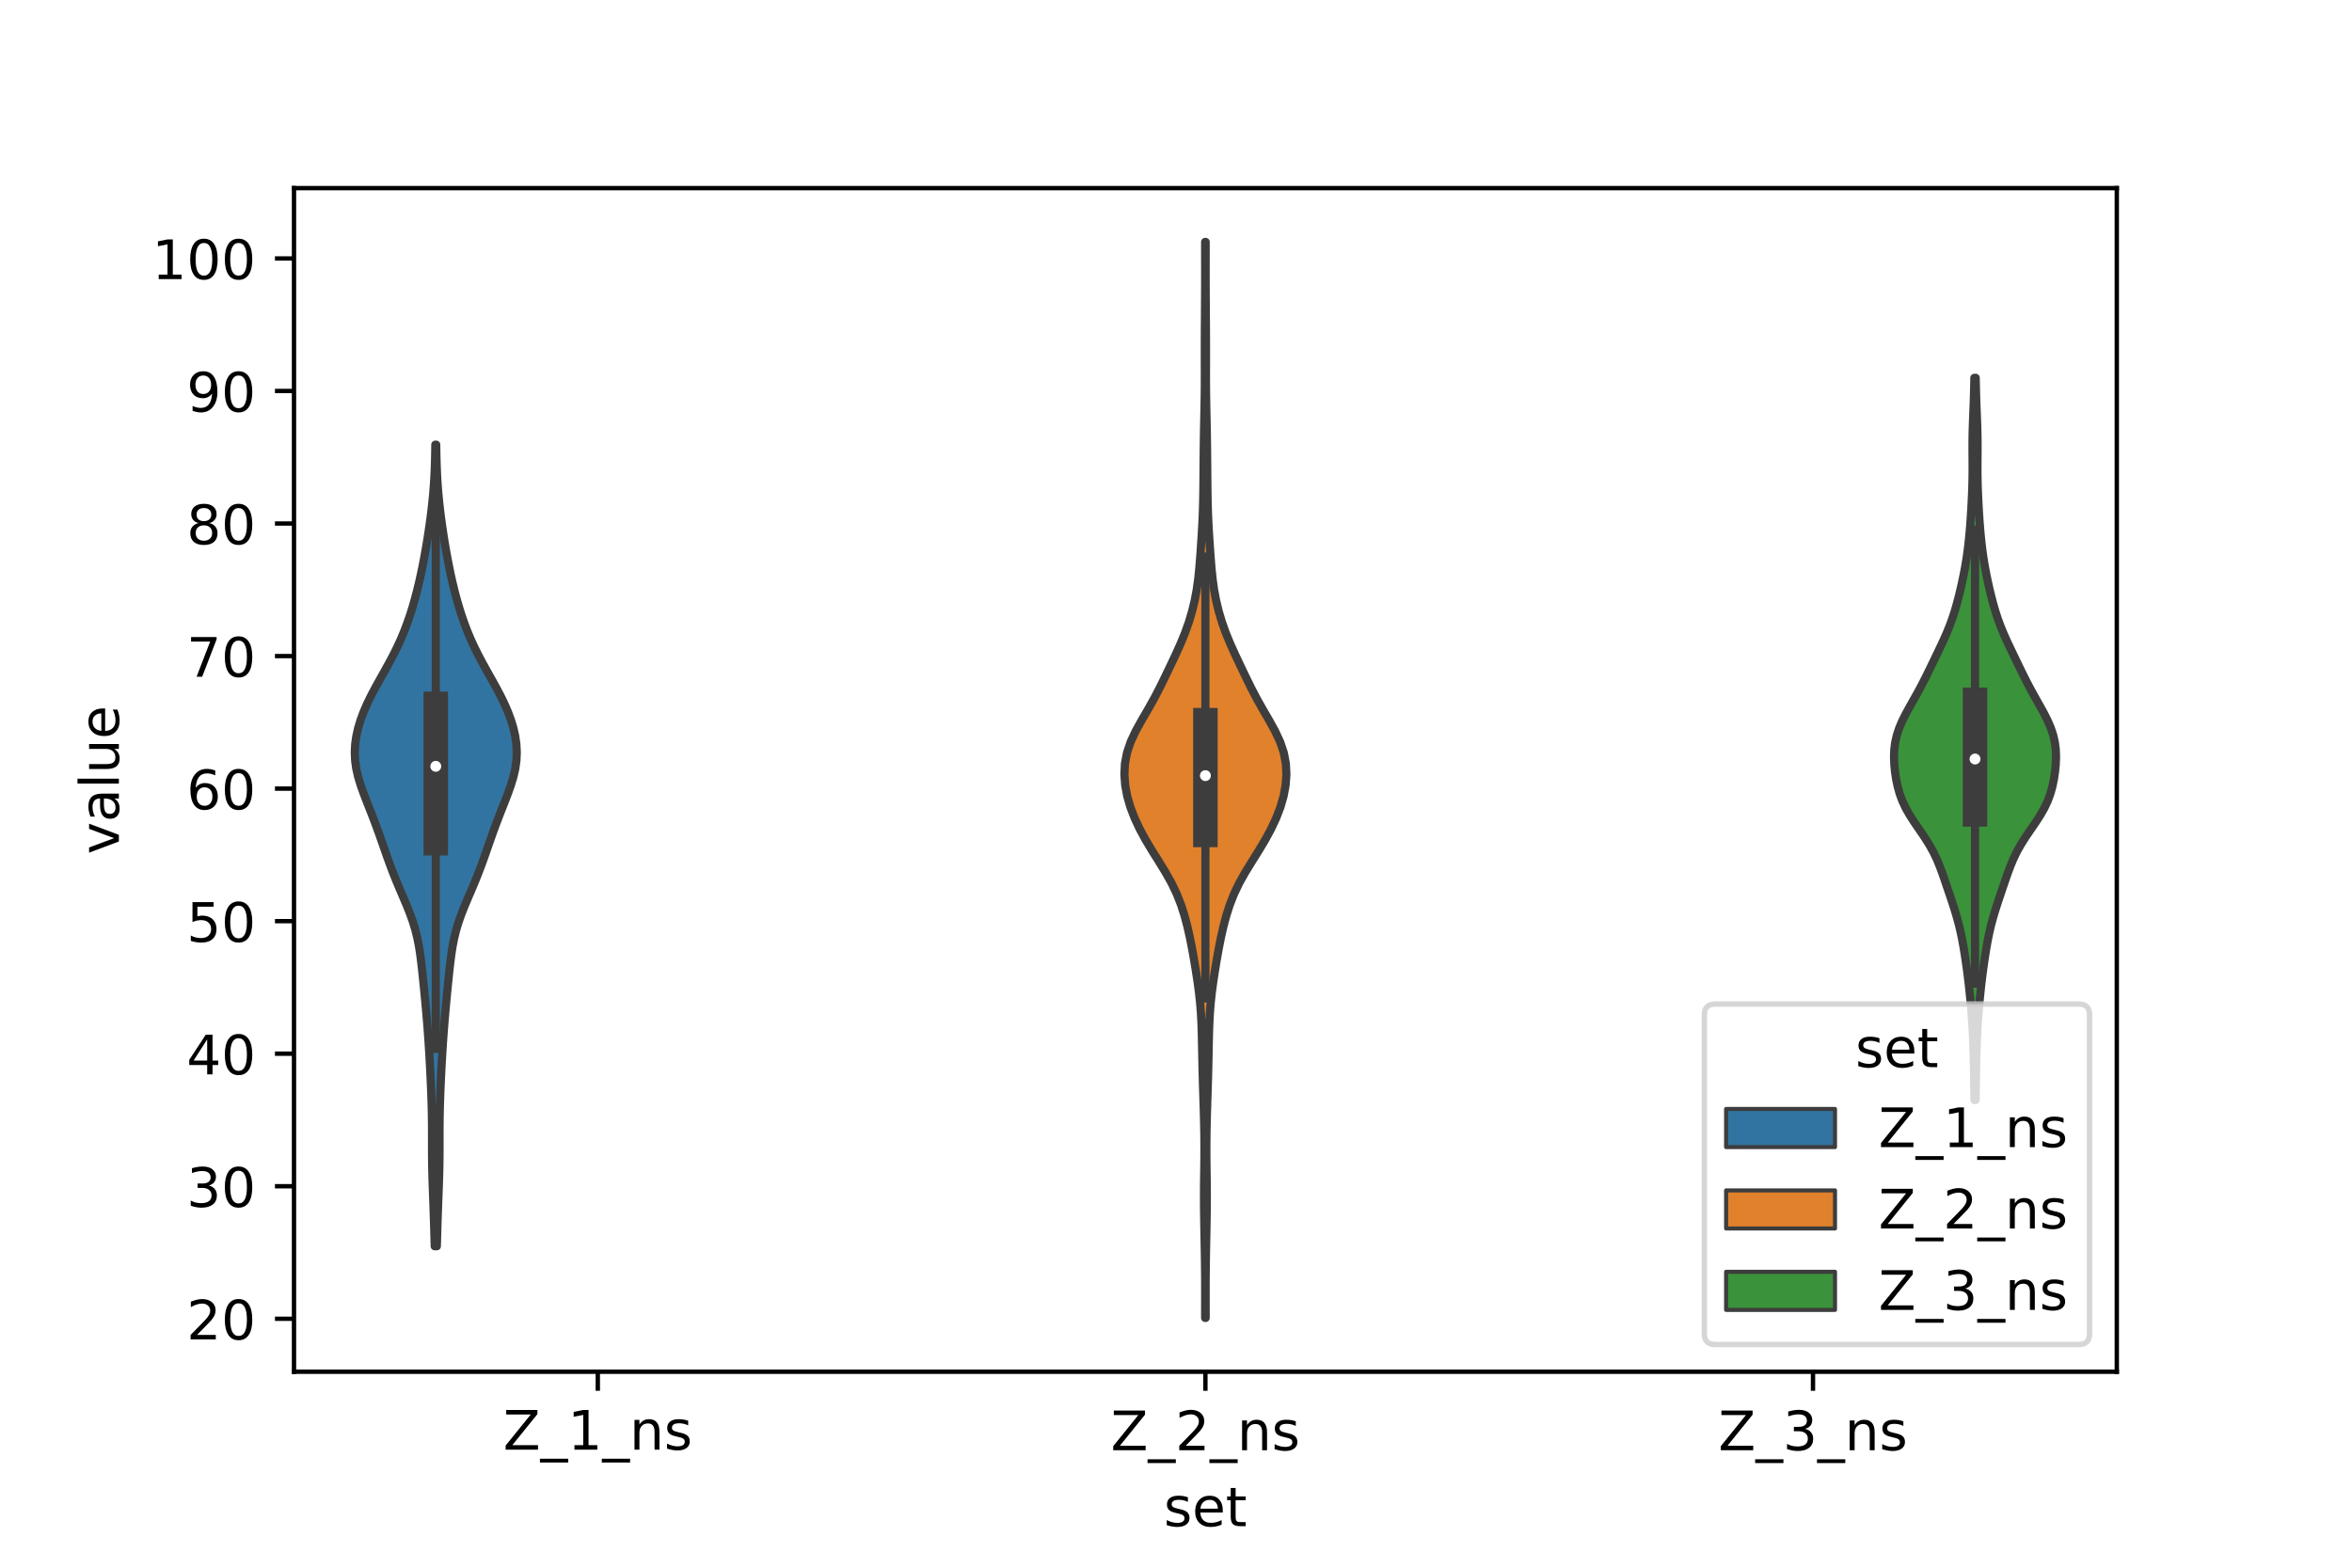 <?xml version="1.0" encoding="utf-8" standalone="no"?>
<!DOCTYPE svg PUBLIC "-//W3C//DTD SVG 1.1//EN"
  "http://www.w3.org/Graphics/SVG/1.1/DTD/svg11.dtd">
<!-- Created with matplotlib (https://matplotlib.org/) -->
<svg height="288pt" version="1.1" viewBox="0 0 432 288" width="432pt" xmlns="http://www.w3.org/2000/svg" xmlns:xlink="http://www.w3.org/1999/xlink">
 <defs>
  <style type="text/css">*{stroke-linecap:butt;stroke-linejoin:round;}</style>
 </defs>
 <g id="figure_1">
  <g id="patch_1">
   <path d="M 0 288 
L 432 288 
L 432 0 
L 0 0 
z
" style="fill:#ffffff;"/>
  </g>
  <g id="axes_1">
   <g id="patch_2">
    <path d="M 54 252 
L 388.8 252 
L 388.8 34.56 
L 54 34.56 
z
" style="fill:#ffffff;"/>
   </g>
   <g id="PolyCollection_1">
    <defs>
     <path d="M 80.237 -59.052 
L 79.843 -59.052 
L 79.801 -60.539 
L 79.758 -62.027 
L 79.713 -63.514 
L 79.665 -65.002 
L 79.614 -66.489 
L 79.559 -67.977 
L 79.503 -69.464 
L 79.451 -70.952 
L 79.407 -72.439 
L 79.375 -73.927 
L 79.357 -75.414 
L 79.35 -76.902 
L 79.35 -78.389 
L 79.35 -79.877 
L 79.344 -81.364 
L 79.327 -82.852 
L 79.297 -84.339 
L 79.254 -85.827 
L 79.201 -87.314 
L 79.139 -88.802 
L 79.071 -90.289 
L 78.997 -91.777 
L 78.916 -93.264 
L 78.829 -94.752 
L 78.735 -96.239 
L 78.633 -97.727 
L 78.522 -99.214 
L 78.403 -100.702 
L 78.275 -102.189 
L 78.14 -103.677 
L 77.999 -105.164 
L 77.854 -106.652 
L 77.704 -108.139 
L 77.548 -109.627 
L 77.382 -111.114 
L 77.192 -112.602 
L 76.963 -114.089 
L 76.675 -115.577 
L 76.313 -117.064 
L 75.869 -118.552 
L 75.344 -120.039 
L 74.756 -121.527 
L 74.129 -123.014 
L 73.49 -124.502 
L 72.863 -125.989 
L 72.263 -127.477 
L 71.695 -128.964 
L 71.155 -130.452 
L 70.632 -131.939 
L 70.113 -133.427 
L 69.588 -134.914 
L 69.045 -136.402 
L 68.481 -137.889 
L 67.899 -139.377 
L 67.311 -140.864 
L 66.74 -142.352 
L 66.214 -143.839 
L 65.767 -145.327 
L 65.43 -146.814 
L 65.225 -148.302 
L 65.16 -149.789 
L 65.237 -151.277 
L 65.447 -152.764 
L 65.783 -154.252 
L 66.232 -155.739 
L 66.786 -157.227 
L 67.433 -158.714 
L 68.159 -160.202 
L 68.944 -161.689 
L 69.768 -163.177 
L 70.604 -164.664 
L 71.428 -166.151 
L 72.219 -167.639 
L 72.959 -169.126 
L 73.641 -170.614 
L 74.262 -172.101 
L 74.825 -173.589 
L 75.336 -175.076 
L 75.801 -176.564 
L 76.226 -178.051 
L 76.616 -179.539 
L 76.976 -181.026 
L 77.308 -182.514 
L 77.616 -184.001 
L 77.903 -185.489 
L 78.172 -186.976 
L 78.423 -188.464 
L 78.658 -189.951 
L 78.878 -191.439 
L 79.082 -192.926 
L 79.267 -194.414 
L 79.432 -195.901 
L 79.573 -197.389 
L 79.69 -198.876 
L 79.782 -200.364 
L 79.851 -201.851 
L 79.9 -203.339 
L 79.934 -204.826 
L 79.958 -206.314 
L 80.122 -206.314 
L 80.122 -206.314 
L 80.146 -204.826 
L 80.18 -203.339 
L 80.229 -201.851 
L 80.298 -200.364 
L 80.39 -198.876 
L 80.507 -197.389 
L 80.648 -195.901 
L 80.813 -194.414 
L 80.998 -192.926 
L 81.202 -191.439 
L 81.422 -189.951 
L 81.657 -188.464 
L 81.908 -186.976 
L 82.177 -185.489 
L 82.464 -184.001 
L 82.772 -182.514 
L 83.104 -181.026 
L 83.464 -179.539 
L 83.854 -178.051 
L 84.279 -176.564 
L 84.744 -175.076 
L 85.255 -173.589 
L 85.818 -172.101 
L 86.439 -170.614 
L 87.121 -169.126 
L 87.861 -167.639 
L 88.652 -166.151 
L 89.476 -164.664 
L 90.312 -163.177 
L 91.136 -161.689 
L 91.921 -160.202 
L 92.647 -158.714 
L 93.294 -157.227 
L 93.848 -155.739 
L 94.297 -154.252 
L 94.633 -152.764 
L 94.843 -151.277 
L 94.92 -149.789 
L 94.855 -148.302 
L 94.65 -146.814 
L 94.313 -145.327 
L 93.866 -143.839 
L 93.34 -142.352 
L 92.769 -140.864 
L 92.181 -139.377 
L 91.599 -137.889 
L 91.035 -136.402 
L 90.492 -134.914 
L 89.967 -133.427 
L 89.448 -131.939 
L 88.925 -130.452 
L 88.385 -128.964 
L 87.817 -127.477 
L 87.217 -125.989 
L 86.59 -124.502 
L 85.951 -123.014 
L 85.324 -121.527 
L 84.736 -120.039 
L 84.211 -118.552 
L 83.767 -117.064 
L 83.405 -115.577 
L 83.117 -114.089 
L 82.888 -112.602 
L 82.698 -111.114 
L 82.532 -109.627 
L 82.376 -108.139 
L 82.226 -106.652 
L 82.081 -105.164 
L 81.94 -103.677 
L 81.805 -102.189 
L 81.677 -100.702 
L 81.558 -99.214 
L 81.447 -97.727 
L 81.345 -96.239 
L 81.251 -94.752 
L 81.164 -93.264 
L 81.083 -91.777 
L 81.009 -90.289 
L 80.941 -88.802 
L 80.879 -87.314 
L 80.826 -85.827 
L 80.783 -84.339 
L 80.753 -82.852 
L 80.736 -81.364 
L 80.73 -79.877 
L 80.73 -78.389 
L 80.73 -76.902 
L 80.723 -75.414 
L 80.705 -73.927 
L 80.673 -72.439 
L 80.629 -70.952 
L 80.577 -69.464 
L 80.521 -67.977 
L 80.466 -66.489 
L 80.415 -65.002 
L 80.367 -63.514 
L 80.322 -62.027 
L 80.279 -60.539 
L 80.237 -59.052 
z
" id="mf55bf728b2" style="stroke:#3d3d3d;stroke-width:1.5;"/>
    </defs>
    <g clip-path="url(#p3c6e1f7d4c)">
     <use style="fill:#3274a1;stroke:#3d3d3d;stroke-width:1.5;" x="0" xlink:href="#mf55bf728b2" y="288"/>
    </g>
   </g>
   <g id="PolyCollection_2">
    <defs>
     <path d="M 221.449 -45.884 
L 221.351 -45.884 
L 221.352 -47.88 
L 221.356 -49.877 
L 221.355 -51.874 
L 221.345 -53.87 
L 221.324 -55.867 
L 221.292 -57.864 
L 221.255 -59.86 
L 221.216 -61.857 
L 221.18 -63.854 
L 221.152 -65.851 
L 221.139 -67.847 
L 221.146 -69.844 
L 221.169 -71.841 
L 221.198 -73.837 
L 221.218 -75.834 
L 221.219 -77.831 
L 221.199 -79.827 
L 221.16 -81.824 
L 221.107 -83.821 
L 221.045 -85.818 
L 220.981 -87.814 
L 220.922 -89.811 
L 220.871 -91.808 
L 220.829 -93.804 
L 220.79 -95.801 
L 220.748 -97.798 
L 220.686 -99.794 
L 220.584 -101.791 
L 220.426 -103.788 
L 220.207 -105.784 
L 219.937 -107.781 
L 219.63 -109.778 
L 219.3 -111.775 
L 218.943 -113.771 
L 218.548 -115.768 
L 218.097 -117.765 
L 217.568 -119.761 
L 216.932 -121.758 
L 216.149 -123.755 
L 215.194 -125.751 
L 214.075 -127.748 
L 212.849 -129.745 
L 211.597 -131.741 
L 210.402 -133.738 
L 209.32 -135.735 
L 208.386 -137.732 
L 207.621 -139.728 
L 207.044 -141.725 
L 206.671 -143.722 
L 206.52 -145.718 
L 206.62 -147.715 
L 207 -149.712 
L 207.673 -151.708 
L 208.604 -153.705 
L 209.709 -155.702 
L 210.871 -157.699 
L 211.992 -159.695 
L 213.032 -161.692 
L 214.01 -163.689 
L 214.966 -165.685 
L 215.909 -167.682 
L 216.812 -169.679 
L 217.634 -171.675 
L 218.347 -173.672 
L 218.945 -175.669 
L 219.43 -177.665 
L 219.805 -179.662 
L 220.082 -181.659 
L 220.285 -183.656 
L 220.444 -185.652 
L 220.585 -187.649 
L 220.717 -189.646 
L 220.833 -191.642 
L 220.923 -193.639 
L 220.983 -195.636 
L 221.019 -197.632 
L 221.04 -199.629 
L 221.057 -201.626 
L 221.075 -203.622 
L 221.095 -205.619 
L 221.122 -207.616 
L 221.158 -209.613 
L 221.201 -211.609 
L 221.243 -213.606 
L 221.276 -215.603 
L 221.292 -217.599 
L 221.294 -219.596 
L 221.29 -221.593 
L 221.288 -223.589 
L 221.292 -225.586 
L 221.301 -227.583 
L 221.314 -229.58 
L 221.328 -231.576 
L 221.341 -233.573 
L 221.351 -235.57 
L 221.355 -237.566 
L 221.354 -239.563 
L 221.351 -241.56 
L 221.35 -243.556 
L 221.45 -243.556 
L 221.45 -243.556 
L 221.449 -241.56 
L 221.446 -239.563 
L 221.445 -237.566 
L 221.449 -235.57 
L 221.459 -233.573 
L 221.472 -231.576 
L 221.486 -229.58 
L 221.499 -227.583 
L 221.508 -225.586 
L 221.512 -223.589 
L 221.51 -221.593 
L 221.506 -219.596 
L 221.508 -217.599 
L 221.524 -215.603 
L 221.557 -213.606 
L 221.599 -211.609 
L 221.642 -209.613 
L 221.678 -207.616 
L 221.705 -205.619 
L 221.725 -203.622 
L 221.743 -201.626 
L 221.76 -199.629 
L 221.781 -197.632 
L 221.817 -195.636 
L 221.877 -193.639 
L 221.967 -191.642 
L 222.083 -189.646 
L 222.215 -187.649 
L 222.356 -185.652 
L 222.515 -183.656 
L 222.718 -181.659 
L 222.995 -179.662 
L 223.37 -177.665 
L 223.855 -175.669 
L 224.453 -173.672 
L 225.166 -171.675 
L 225.988 -169.679 
L 226.891 -167.682 
L 227.834 -165.685 
L 228.79 -163.689 
L 229.768 -161.692 
L 230.808 -159.695 
L 231.929 -157.699 
L 233.091 -155.702 
L 234.196 -153.705 
L 235.127 -151.708 
L 235.8 -149.712 
L 236.18 -147.715 
L 236.28 -145.718 
L 236.129 -143.722 
L 235.756 -141.725 
L 235.179 -139.728 
L 234.414 -137.732 
L 233.48 -135.735 
L 232.398 -133.738 
L 231.203 -131.741 
L 229.951 -129.745 
L 228.725 -127.748 
L 227.606 -125.751 
L 226.651 -123.755 
L 225.868 -121.758 
L 225.232 -119.761 
L 224.703 -117.765 
L 224.252 -115.768 
L 223.857 -113.771 
L 223.5 -111.775 
L 223.17 -109.778 
L 222.863 -107.781 
L 222.593 -105.784 
L 222.374 -103.788 
L 222.216 -101.791 
L 222.114 -99.794 
L 222.052 -97.798 
L 222.01 -95.801 
L 221.971 -93.804 
L 221.929 -91.808 
L 221.878 -89.811 
L 221.819 -87.814 
L 221.755 -85.818 
L 221.693 -83.821 
L 221.64 -81.824 
L 221.601 -79.827 
L 221.581 -77.831 
L 221.582 -75.834 
L 221.602 -73.837 
L 221.631 -71.841 
L 221.654 -69.844 
L 221.661 -67.847 
L 221.648 -65.851 
L 221.62 -63.854 
L 221.584 -61.857 
L 221.545 -59.86 
L 221.508 -57.864 
L 221.476 -55.867 
L 221.455 -53.87 
L 221.445 -51.874 
L 221.444 -49.877 
L 221.448 -47.88 
L 221.449 -45.884 
z
" id="m3af0f8c3a8" style="stroke:#3d3d3d;stroke-width:1.5;"/>
    </defs>
    <g clip-path="url(#p3c6e1f7d4c)">
     <use style="fill:#e1812c;stroke:#3d3d3d;stroke-width:1.5;" x="0" xlink:href="#m3af0f8c3a8" y="288"/>
    </g>
   </g>
   <g id="PolyCollection_3">
    <defs>
     <path d="M 362.869 -85.912 
L 362.651 -85.912 
L 362.632 -87.252 
L 362.613 -88.592 
L 362.593 -89.933 
L 362.571 -91.273 
L 362.544 -92.613 
L 362.511 -93.953 
L 362.472 -95.293 
L 362.424 -96.633 
L 362.365 -97.974 
L 362.293 -99.314 
L 362.206 -100.654 
L 362.106 -101.994 
L 361.993 -103.334 
L 361.87 -104.674 
L 361.735 -106.015 
L 361.587 -107.355 
L 361.425 -108.695 
L 361.25 -110.035 
L 361.061 -111.375 
L 360.859 -112.715 
L 360.64 -114.056 
L 360.397 -115.396 
L 360.121 -116.736 
L 359.804 -118.076 
L 359.444 -119.416 
L 359.044 -120.757 
L 358.614 -122.097 
L 358.167 -123.437 
L 357.713 -124.777 
L 357.258 -126.117 
L 356.794 -127.457 
L 356.299 -128.798 
L 355.745 -130.138 
L 355.103 -131.478 
L 354.355 -132.818 
L 353.51 -134.158 
L 352.599 -135.498 
L 351.677 -136.839 
L 350.807 -138.179 
L 350.04 -139.519 
L 349.408 -140.859 
L 348.914 -142.199 
L 348.541 -143.539 
L 348.264 -144.88 
L 348.064 -146.22 
L 347.933 -147.56 
L 347.88 -148.9 
L 347.925 -150.24 
L 348.091 -151.581 
L 348.393 -152.921 
L 348.837 -154.261 
L 349.41 -155.601 
L 350.084 -156.941 
L 350.82 -158.281 
L 351.579 -159.622 
L 352.326 -160.962 
L 353.043 -162.302 
L 353.726 -163.642 
L 354.385 -164.982 
L 355.033 -166.322 
L 355.679 -167.663 
L 356.322 -169.003 
L 356.95 -170.343 
L 357.546 -171.683 
L 358.095 -173.023 
L 358.586 -174.363 
L 359.021 -175.704 
L 359.409 -177.044 
L 359.76 -178.384 
L 360.085 -179.724 
L 360.387 -181.064 
L 360.667 -182.405 
L 360.921 -183.745 
L 361.147 -185.085 
L 361.345 -186.425 
L 361.516 -187.765 
L 361.662 -189.105 
L 361.787 -190.446 
L 361.895 -191.786 
L 361.988 -193.126 
L 362.071 -194.466 
L 362.144 -195.806 
L 362.206 -197.146 
L 362.257 -198.487 
L 362.292 -199.827 
L 362.309 -201.167 
L 362.311 -202.507 
L 362.303 -203.847 
L 362.294 -205.187 
L 362.292 -206.528 
L 362.306 -207.868 
L 362.336 -209.208 
L 362.381 -210.548 
L 362.434 -211.888 
L 362.487 -213.228 
L 362.536 -214.569 
L 362.576 -215.909 
L 362.61 -217.249 
L 362.638 -218.589 
L 362.882 -218.589 
L 362.882 -218.589 
L 362.91 -217.249 
L 362.944 -215.909 
L 362.984 -214.569 
L 363.033 -213.228 
L 363.086 -211.888 
L 363.139 -210.548 
L 363.184 -209.208 
L 363.214 -207.868 
L 363.228 -206.528 
L 363.226 -205.187 
L 363.217 -203.847 
L 363.209 -202.507 
L 363.211 -201.167 
L 363.228 -199.827 
L 363.263 -198.487 
L 363.314 -197.146 
L 363.376 -195.806 
L 363.449 -194.466 
L 363.532 -193.126 
L 363.625 -191.786 
L 363.733 -190.446 
L 363.858 -189.105 
L 364.004 -187.765 
L 364.175 -186.425 
L 364.373 -185.085 
L 364.599 -183.745 
L 364.853 -182.405 
L 365.133 -181.064 
L 365.435 -179.724 
L 365.76 -178.384 
L 366.111 -177.044 
L 366.499 -175.704 
L 366.934 -174.363 
L 367.425 -173.023 
L 367.974 -171.683 
L 368.57 -170.343 
L 369.198 -169.003 
L 369.841 -167.663 
L 370.487 -166.322 
L 371.135 -164.982 
L 371.794 -163.642 
L 372.477 -162.302 
L 373.194 -160.962 
L 373.941 -159.622 
L 374.7 -158.281 
L 375.436 -156.941 
L 376.11 -155.601 
L 376.683 -154.261 
L 377.127 -152.921 
L 377.429 -151.581 
L 377.595 -150.24 
L 377.64 -148.9 
L 377.587 -147.56 
L 377.456 -146.22 
L 377.256 -144.88 
L 376.979 -143.539 
L 376.606 -142.199 
L 376.112 -140.859 
L 375.48 -139.519 
L 374.713 -138.179 
L 373.843 -136.839 
L 372.921 -135.498 
L 372.01 -134.158 
L 371.165 -132.818 
L 370.417 -131.478 
L 369.775 -130.138 
L 369.221 -128.798 
L 368.726 -127.457 
L 368.262 -126.117 
L 367.807 -124.777 
L 367.353 -123.437 
L 366.906 -122.097 
L 366.476 -120.757 
L 366.076 -119.416 
L 365.716 -118.076 
L 365.399 -116.736 
L 365.123 -115.396 
L 364.88 -114.056 
L 364.661 -112.715 
L 364.459 -111.375 
L 364.27 -110.035 
L 364.095 -108.695 
L 363.933 -107.355 
L 363.785 -106.015 
L 363.65 -104.674 
L 363.527 -103.334 
L 363.414 -101.994 
L 363.314 -100.654 
L 363.227 -99.314 
L 363.155 -97.974 
L 363.096 -96.633 
L 363.048 -95.293 
L 363.009 -93.953 
L 362.976 -92.613 
L 362.949 -91.273 
L 362.927 -89.933 
L 362.907 -88.592 
L 362.888 -87.252 
L 362.869 -85.912 
z
" id="m949b085085" style="stroke:#3d3d3d;stroke-width:1.5;"/>
    </defs>
    <g clip-path="url(#p3c6e1f7d4c)">
     <use style="fill:#3a923a;stroke:#3d3d3d;stroke-width:1.5;" x="0" xlink:href="#m949b085085" y="288"/>
    </g>
   </g>
   <g id="patch_3">
    <path clip-path="url(#p3c6e1f7d4c)" d="M 109.8 290.97 
L 109.8 290.97 
L 109.8 290.97 
L 109.8 290.97 
z
" style="fill:#3274a1;stroke:#3d3d3d;stroke-linejoin:miter;stroke-width:0.75;"/>
   </g>
   <g id="patch_4">
    <path clip-path="url(#p3c6e1f7d4c)" d="M 109.8 290.97 
L 109.8 290.97 
L 109.8 290.97 
L 109.8 290.97 
z
" style="fill:#e1812c;stroke:#3d3d3d;stroke-linejoin:miter;stroke-width:0.75;"/>
   </g>
   <g id="patch_5">
    <path clip-path="url(#p3c6e1f7d4c)" d="M 109.8 290.97 
L 109.8 290.97 
L 109.8 290.97 
L 109.8 290.97 
z
" style="fill:#3a923a;stroke:#3d3d3d;stroke-linejoin:miter;stroke-width:0.75;"/>
   </g>
   <g id="matplotlib.axis_1">
    <g id="xtick_1">
     <g id="line2d_1">
      <defs>
       <path d="M 0 0 
L 0 3.5 
" id="mc5e0cb964a" style="stroke:#000000;stroke-width:0.8;"/>
      </defs>
      <g>
       <use style="stroke:#000000;stroke-width:0.8;" x="109.8" xlink:href="#mc5e0cb964a" y="252"/>
      </g>
     </g>
     <g id="text_1">
      <!-- Z_1_ns -->
      <g transform="translate(92.42 266.32)scale(0.1 -0.1)">
       <defs>
        <path d="M 5.609 72.906 
L 62.891 72.906 
L 62.891 65.375 
L 16.797 8.297 
L 64.016 8.297 
L 64.016 0 
L 4.5 0 
L 4.5 7.516 
L 50.594 64.594 
L 5.609 64.594 
z
" id="DejaVuSans-90"/>
        <path d="M 50.984 -16.609 
L 50.984 -23.578 
L -0.984 -23.578 
L -0.984 -16.609 
z
" id="DejaVuSans-95"/>
        <path d="M 12.406 8.297 
L 28.516 8.297 
L 28.516 63.922 
L 10.984 60.406 
L 10.984 69.391 
L 28.422 72.906 
L 38.281 72.906 
L 38.281 8.297 
L 54.391 8.297 
L 54.391 0 
L 12.406 0 
z
" id="DejaVuSans-49"/>
        <path d="M 54.891 33.016 
L 54.891 0 
L 45.906 0 
L 45.906 32.719 
Q 45.906 40.484 42.875 44.328 
Q 39.844 48.188 33.797 48.188 
Q 26.516 48.188 22.312 43.547 
Q 18.109 38.922 18.109 30.906 
L 18.109 0 
L 9.078 0 
L 9.078 54.688 
L 18.109 54.688 
L 18.109 46.188 
Q 21.344 51.125 25.703 53.562 
Q 30.078 56 35.797 56 
Q 45.219 56 50.047 50.172 
Q 54.891 44.344 54.891 33.016 
z
" id="DejaVuSans-110"/>
        <path d="M 44.281 53.078 
L 44.281 44.578 
Q 40.484 46.531 36.375 47.5 
Q 32.281 48.484 27.875 48.484 
Q 21.188 48.484 17.844 46.438 
Q 14.5 44.391 14.5 40.281 
Q 14.5 37.156 16.891 35.375 
Q 19.281 33.594 26.516 31.984 
L 29.594 31.297 
Q 39.156 29.25 43.188 25.516 
Q 47.219 21.781 47.219 15.094 
Q 47.219 7.469 41.188 3.016 
Q 35.156 -1.422 24.609 -1.422 
Q 20.219 -1.422 15.453 -0.562 
Q 10.688 0.297 5.422 2 
L 5.422 11.281 
Q 10.406 8.688 15.234 7.391 
Q 20.062 6.109 24.812 6.109 
Q 31.156 6.109 34.562 8.281 
Q 37.984 10.453 37.984 14.406 
Q 37.984 18.062 35.516 20.016 
Q 33.062 21.969 24.703 23.781 
L 21.578 24.516 
Q 13.234 26.266 9.516 29.906 
Q 5.812 33.547 5.812 39.891 
Q 5.812 47.609 11.281 51.797 
Q 16.75 56 26.812 56 
Q 31.781 56 36.172 55.266 
Q 40.578 54.547 44.281 53.078 
z
" id="DejaVuSans-115"/>
       </defs>
       <use xlink:href="#DejaVuSans-90"/>
       <use x="68.506" xlink:href="#DejaVuSans-95"/>
       <use x="118.506" xlink:href="#DejaVuSans-49"/>
       <use x="182.129" xlink:href="#DejaVuSans-95"/>
       <use x="232.129" xlink:href="#DejaVuSans-110"/>
       <use x="295.508" xlink:href="#DejaVuSans-115"/>
      </g>
     </g>
    </g>
    <g id="xtick_2">
     <g id="line2d_2">
      <g>
       <use style="stroke:#000000;stroke-width:0.8;" x="221.4" xlink:href="#mc5e0cb964a" y="252"/>
      </g>
     </g>
     <g id="text_2">
      <!-- Z_2_ns -->
      <g transform="translate(204.02 266.422)scale(0.1 -0.1)">
       <defs>
        <path d="M 19.188 8.297 
L 53.609 8.297 
L 53.609 0 
L 7.328 0 
L 7.328 8.297 
Q 12.938 14.109 22.625 23.891 
Q 32.328 33.688 34.812 36.531 
Q 39.547 41.844 41.422 45.531 
Q 43.312 49.219 43.312 52.781 
Q 43.312 58.594 39.234 62.25 
Q 35.156 65.922 28.609 65.922 
Q 23.969 65.922 18.812 64.312 
Q 13.672 62.703 7.812 59.422 
L 7.812 69.391 
Q 13.766 71.781 18.938 73 
Q 24.125 74.219 28.422 74.219 
Q 39.75 74.219 46.484 68.547 
Q 53.219 62.891 53.219 53.422 
Q 53.219 48.922 51.531 44.891 
Q 49.859 40.875 45.406 35.406 
Q 44.188 33.984 37.641 27.219 
Q 31.109 20.453 19.188 8.297 
z
" id="DejaVuSans-50"/>
       </defs>
       <use xlink:href="#DejaVuSans-90"/>
       <use x="68.506" xlink:href="#DejaVuSans-95"/>
       <use x="118.506" xlink:href="#DejaVuSans-50"/>
       <use x="182.129" xlink:href="#DejaVuSans-95"/>
       <use x="232.129" xlink:href="#DejaVuSans-110"/>
       <use x="295.508" xlink:href="#DejaVuSans-115"/>
      </g>
     </g>
    </g>
    <g id="xtick_3">
     <g id="line2d_3">
      <g>
       <use style="stroke:#000000;stroke-width:0.8;" x="333" xlink:href="#mc5e0cb964a" y="252"/>
      </g>
     </g>
     <g id="text_3">
      <!-- Z_3_ns -->
      <g transform="translate(315.62 266.422)scale(0.1 -0.1)">
       <defs>
        <path d="M 40.578 39.312 
Q 47.656 37.797 51.625 33 
Q 55.609 28.219 55.609 21.188 
Q 55.609 10.406 48.188 4.484 
Q 40.766 -1.422 27.094 -1.422 
Q 22.516 -1.422 17.656 -0.516 
Q 12.797 0.391 7.625 2.203 
L 7.625 11.719 
Q 11.719 9.328 16.594 8.109 
Q 21.484 6.891 26.812 6.891 
Q 36.078 6.891 40.938 10.547 
Q 45.797 14.203 45.797 21.188 
Q 45.797 27.641 41.281 31.266 
Q 36.766 34.906 28.719 34.906 
L 20.219 34.906 
L 20.219 43.016 
L 29.109 43.016 
Q 36.375 43.016 40.234 45.922 
Q 44.094 48.828 44.094 54.297 
Q 44.094 59.906 40.109 62.906 
Q 36.141 65.922 28.719 65.922 
Q 24.656 65.922 20.016 65.031 
Q 15.375 64.156 9.812 62.312 
L 9.812 71.094 
Q 15.438 72.656 20.344 73.438 
Q 25.25 74.219 29.594 74.219 
Q 40.828 74.219 47.359 69.109 
Q 53.906 64.016 53.906 55.328 
Q 53.906 49.266 50.438 45.094 
Q 46.969 40.922 40.578 39.312 
z
" id="DejaVuSans-51"/>
       </defs>
       <use xlink:href="#DejaVuSans-90"/>
       <use x="68.506" xlink:href="#DejaVuSans-95"/>
       <use x="118.506" xlink:href="#DejaVuSans-51"/>
       <use x="182.129" xlink:href="#DejaVuSans-95"/>
       <use x="232.129" xlink:href="#DejaVuSans-110"/>
       <use x="295.508" xlink:href="#DejaVuSans-115"/>
      </g>
     </g>
    </g>
    <g id="text_4">
     <!-- set -->
     <g transform="translate(213.759 280.378)scale(0.1 -0.1)">
      <defs>
       <path d="M 56.203 29.594 
L 56.203 25.203 
L 14.891 25.203 
Q 15.484 15.922 20.484 11.062 
Q 25.484 6.203 34.422 6.203 
Q 39.594 6.203 44.453 7.469 
Q 49.312 8.734 54.109 11.281 
L 54.109 2.781 
Q 49.266 0.734 44.188 -0.344 
Q 39.109 -1.422 33.891 -1.422 
Q 20.797 -1.422 13.156 6.188 
Q 5.516 13.812 5.516 26.812 
Q 5.516 40.234 12.766 48.109 
Q 20.016 56 32.328 56 
Q 43.359 56 49.781 48.891 
Q 56.203 41.797 56.203 29.594 
z
M 47.219 32.234 
Q 47.125 39.594 43.094 43.984 
Q 39.062 48.391 32.422 48.391 
Q 24.906 48.391 20.391 44.141 
Q 15.875 39.891 15.188 32.172 
z
" id="DejaVuSans-101"/>
       <path d="M 18.312 70.219 
L 18.312 54.688 
L 36.812 54.688 
L 36.812 47.703 
L 18.312 47.703 
L 18.312 18.016 
Q 18.312 11.328 20.141 9.422 
Q 21.969 7.516 27.594 7.516 
L 36.812 7.516 
L 36.812 0 
L 27.594 0 
Q 17.188 0 13.234 3.875 
Q 9.281 7.766 9.281 18.016 
L 9.281 47.703 
L 2.688 47.703 
L 2.688 54.688 
L 9.281 54.688 
L 9.281 70.219 
z
" id="DejaVuSans-116"/>
      </defs>
      <use xlink:href="#DejaVuSans-115"/>
      <use x="52.1" xlink:href="#DejaVuSans-101"/>
      <use x="113.623" xlink:href="#DejaVuSans-116"/>
     </g>
    </g>
   </g>
   <g id="matplotlib.axis_2">
    <g id="ytick_1">
     <g id="line2d_4">
      <defs>
       <path d="M 0 0 
L -3.5 0 
" id="m15dbe38dd4" style="stroke:#000000;stroke-width:0.8;"/>
      </defs>
      <g>
       <use style="stroke:#000000;stroke-width:0.8;" x="54" xlink:href="#m15dbe38dd4" y="242.272"/>
      </g>
     </g>
     <g id="text_5">
      <!-- 20 -->
      <g transform="translate(34.275 246.071)scale(0.1 -0.1)">
       <defs>
        <path d="M 31.781 66.406 
Q 24.172 66.406 20.328 58.906 
Q 16.5 51.422 16.5 36.375 
Q 16.5 21.391 20.328 13.891 
Q 24.172 6.391 31.781 6.391 
Q 39.453 6.391 43.281 13.891 
Q 47.125 21.391 47.125 36.375 
Q 47.125 51.422 43.281 58.906 
Q 39.453 66.406 31.781 66.406 
z
M 31.781 74.219 
Q 44.047 74.219 50.516 64.516 
Q 56.984 54.828 56.984 36.375 
Q 56.984 17.969 50.516 8.266 
Q 44.047 -1.422 31.781 -1.422 
Q 19.531 -1.422 13.062 8.266 
Q 6.594 17.969 6.594 36.375 
Q 6.594 54.828 13.062 64.516 
Q 19.531 74.219 31.781 74.219 
z
" id="DejaVuSans-48"/>
       </defs>
       <use xlink:href="#DejaVuSans-50"/>
       <use x="63.623" xlink:href="#DejaVuSans-48"/>
      </g>
     </g>
    </g>
    <g id="ytick_2">
     <g id="line2d_5">
      <g>
       <use style="stroke:#000000;stroke-width:0.8;" x="54" xlink:href="#m15dbe38dd4" y="217.922"/>
      </g>
     </g>
     <g id="text_6">
      <!-- 30 -->
      <g transform="translate(34.275 221.722)scale(0.1 -0.1)">
       <use xlink:href="#DejaVuSans-51"/>
       <use x="63.623" xlink:href="#DejaVuSans-48"/>
      </g>
     </g>
    </g>
    <g id="ytick_3">
     <g id="line2d_6">
      <g>
       <use style="stroke:#000000;stroke-width:0.8;" x="54" xlink:href="#m15dbe38dd4" y="193.573"/>
      </g>
     </g>
     <g id="text_7">
      <!-- 40 -->
      <g transform="translate(34.275 197.372)scale(0.1 -0.1)">
       <defs>
        <path d="M 37.797 64.312 
L 12.891 25.391 
L 37.797 25.391 
z
M 35.203 72.906 
L 47.609 72.906 
L 47.609 25.391 
L 58.016 25.391 
L 58.016 17.188 
L 47.609 17.188 
L 47.609 0 
L 37.797 0 
L 37.797 17.188 
L 4.891 17.188 
L 4.891 26.703 
z
" id="DejaVuSans-52"/>
       </defs>
       <use xlink:href="#DejaVuSans-52"/>
       <use x="63.623" xlink:href="#DejaVuSans-48"/>
      </g>
     </g>
    </g>
    <g id="ytick_4">
     <g id="line2d_7">
      <g>
       <use style="stroke:#000000;stroke-width:0.8;" x="54" xlink:href="#m15dbe38dd4" y="169.224"/>
      </g>
     </g>
     <g id="text_8">
      <!-- 50 -->
      <g transform="translate(34.275 173.023)scale(0.1 -0.1)">
       <defs>
        <path d="M 10.797 72.906 
L 49.516 72.906 
L 49.516 64.594 
L 19.828 64.594 
L 19.828 46.734 
Q 21.969 47.469 24.109 47.828 
Q 26.266 48.188 28.422 48.188 
Q 40.625 48.188 47.75 41.5 
Q 54.891 34.812 54.891 23.391 
Q 54.891 11.625 47.562 5.094 
Q 40.234 -1.422 26.906 -1.422 
Q 22.312 -1.422 17.547 -0.641 
Q 12.797 0.141 7.719 1.703 
L 7.719 11.625 
Q 12.109 9.234 16.797 8.062 
Q 21.484 6.891 26.703 6.891 
Q 35.156 6.891 40.078 11.328 
Q 45.016 15.766 45.016 23.391 
Q 45.016 31 40.078 35.438 
Q 35.156 39.891 26.703 39.891 
Q 22.75 39.891 18.812 39.016 
Q 14.891 38.141 10.797 36.281 
z
" id="DejaVuSans-53"/>
       </defs>
       <use xlink:href="#DejaVuSans-53"/>
       <use x="63.623" xlink:href="#DejaVuSans-48"/>
      </g>
     </g>
    </g>
    <g id="ytick_5">
     <g id="line2d_8">
      <g>
       <use style="stroke:#000000;stroke-width:0.8;" x="54" xlink:href="#m15dbe38dd4" y="144.875"/>
      </g>
     </g>
     <g id="text_9">
      <!-- 60 -->
      <g transform="translate(34.275 148.674)scale(0.1 -0.1)">
       <defs>
        <path d="M 33.016 40.375 
Q 26.375 40.375 22.484 35.828 
Q 18.609 31.297 18.609 23.391 
Q 18.609 15.531 22.484 10.953 
Q 26.375 6.391 33.016 6.391 
Q 39.656 6.391 43.531 10.953 
Q 47.406 15.531 47.406 23.391 
Q 47.406 31.297 43.531 35.828 
Q 39.656 40.375 33.016 40.375 
z
M 52.594 71.297 
L 52.594 62.312 
Q 48.875 64.062 45.094 64.984 
Q 41.312 65.922 37.594 65.922 
Q 27.828 65.922 22.672 59.328 
Q 17.531 52.734 16.797 39.406 
Q 19.672 43.656 24.016 45.922 
Q 28.375 48.188 33.594 48.188 
Q 44.578 48.188 50.953 41.516 
Q 57.328 34.859 57.328 23.391 
Q 57.328 12.156 50.688 5.359 
Q 44.047 -1.422 33.016 -1.422 
Q 20.359 -1.422 13.672 8.266 
Q 6.984 17.969 6.984 36.375 
Q 6.984 53.656 15.188 63.938 
Q 23.391 74.219 37.203 74.219 
Q 40.922 74.219 44.703 73.484 
Q 48.484 72.75 52.594 71.297 
z
" id="DejaVuSans-54"/>
       </defs>
       <use xlink:href="#DejaVuSans-54"/>
       <use x="63.623" xlink:href="#DejaVuSans-48"/>
      </g>
     </g>
    </g>
    <g id="ytick_6">
     <g id="line2d_9">
      <g>
       <use style="stroke:#000000;stroke-width:0.8;" x="54" xlink:href="#m15dbe38dd4" y="120.525"/>
      </g>
     </g>
     <g id="text_10">
      <!-- 70 -->
      <g transform="translate(34.275 124.324)scale(0.1 -0.1)">
       <defs>
        <path d="M 8.203 72.906 
L 55.078 72.906 
L 55.078 68.703 
L 28.609 0 
L 18.312 0 
L 43.219 64.594 
L 8.203 64.594 
z
" id="DejaVuSans-55"/>
       </defs>
       <use xlink:href="#DejaVuSans-55"/>
       <use x="63.623" xlink:href="#DejaVuSans-48"/>
      </g>
     </g>
    </g>
    <g id="ytick_7">
     <g id="line2d_10">
      <g>
       <use style="stroke:#000000;stroke-width:0.8;" x="54" xlink:href="#m15dbe38dd4" y="96.176"/>
      </g>
     </g>
     <g id="text_11">
      <!-- 80 -->
      <g transform="translate(34.275 99.975)scale(0.1 -0.1)">
       <defs>
        <path d="M 31.781 34.625 
Q 24.75 34.625 20.719 30.859 
Q 16.703 27.094 16.703 20.516 
Q 16.703 13.922 20.719 10.156 
Q 24.75 6.391 31.781 6.391 
Q 38.812 6.391 42.859 10.172 
Q 46.922 13.969 46.922 20.516 
Q 46.922 27.094 42.891 30.859 
Q 38.875 34.625 31.781 34.625 
z
M 21.922 38.812 
Q 15.578 40.375 12.031 44.719 
Q 8.5 49.078 8.5 55.328 
Q 8.5 64.062 14.719 69.141 
Q 20.953 74.219 31.781 74.219 
Q 42.672 74.219 48.875 69.141 
Q 55.078 64.062 55.078 55.328 
Q 55.078 49.078 51.531 44.719 
Q 48 40.375 41.703 38.812 
Q 48.828 37.156 52.797 32.312 
Q 56.781 27.484 56.781 20.516 
Q 56.781 9.906 50.312 4.234 
Q 43.844 -1.422 31.781 -1.422 
Q 19.734 -1.422 13.25 4.234 
Q 6.781 9.906 6.781 20.516 
Q 6.781 27.484 10.781 32.312 
Q 14.797 37.156 21.922 38.812 
z
M 18.312 54.391 
Q 18.312 48.734 21.844 45.562 
Q 25.391 42.391 31.781 42.391 
Q 38.141 42.391 41.719 45.562 
Q 45.312 48.734 45.312 54.391 
Q 45.312 60.062 41.719 63.234 
Q 38.141 66.406 31.781 66.406 
Q 25.391 66.406 21.844 63.234 
Q 18.312 60.062 18.312 54.391 
z
" id="DejaVuSans-56"/>
       </defs>
       <use xlink:href="#DejaVuSans-56"/>
       <use x="63.623" xlink:href="#DejaVuSans-48"/>
      </g>
     </g>
    </g>
    <g id="ytick_8">
     <g id="line2d_11">
      <g>
       <use style="stroke:#000000;stroke-width:0.8;" x="54" xlink:href="#m15dbe38dd4" y="71.827"/>
      </g>
     </g>
     <g id="text_12">
      <!-- 90 -->
      <g transform="translate(34.275 75.626)scale(0.1 -0.1)">
       <defs>
        <path d="M 10.984 1.516 
L 10.984 10.5 
Q 14.703 8.734 18.5 7.812 
Q 22.312 6.891 25.984 6.891 
Q 35.75 6.891 40.891 13.453 
Q 46.047 20.016 46.781 33.406 
Q 43.953 29.203 39.594 26.953 
Q 35.25 24.703 29.984 24.703 
Q 19.047 24.703 12.672 31.312 
Q 6.297 37.938 6.297 49.422 
Q 6.297 60.641 12.938 67.422 
Q 19.578 74.219 30.609 74.219 
Q 43.266 74.219 49.922 64.516 
Q 56.594 54.828 56.594 36.375 
Q 56.594 19.141 48.406 8.859 
Q 40.234 -1.422 26.422 -1.422 
Q 22.703 -1.422 18.891 -0.688 
Q 15.094 0.047 10.984 1.516 
z
M 30.609 32.422 
Q 37.25 32.422 41.125 36.953 
Q 45.016 41.5 45.016 49.422 
Q 45.016 57.281 41.125 61.844 
Q 37.25 66.406 30.609 66.406 
Q 23.969 66.406 20.094 61.844 
Q 16.219 57.281 16.219 49.422 
Q 16.219 41.5 20.094 36.953 
Q 23.969 32.422 30.609 32.422 
z
" id="DejaVuSans-57"/>
       </defs>
       <use xlink:href="#DejaVuSans-57"/>
       <use x="63.623" xlink:href="#DejaVuSans-48"/>
      </g>
     </g>
    </g>
    <g id="ytick_9">
     <g id="line2d_12">
      <g>
       <use style="stroke:#000000;stroke-width:0.8;" x="54" xlink:href="#m15dbe38dd4" y="47.477"/>
      </g>
     </g>
     <g id="text_13">
      <!-- 100 -->
      <g transform="translate(27.913 51.276)scale(0.1 -0.1)">
       <use xlink:href="#DejaVuSans-49"/>
       <use x="63.623" xlink:href="#DejaVuSans-48"/>
       <use x="127.246" xlink:href="#DejaVuSans-48"/>
      </g>
     </g>
    </g>
    <g id="text_14">
     <!-- value -->
     <g transform="translate(21.833 156.938)rotate(-90)scale(0.1 -0.1)">
      <defs>
       <path d="M 2.984 54.688 
L 12.5 54.688 
L 29.594 8.797 
L 46.688 54.688 
L 56.203 54.688 
L 35.688 0 
L 23.484 0 
z
" id="DejaVuSans-118"/>
       <path d="M 34.281 27.484 
Q 23.391 27.484 19.188 25 
Q 14.984 22.516 14.984 16.5 
Q 14.984 11.719 18.141 8.906 
Q 21.297 6.109 26.703 6.109 
Q 34.188 6.109 38.703 11.406 
Q 43.219 16.703 43.219 25.484 
L 43.219 27.484 
z
M 52.203 31.203 
L 52.203 0 
L 43.219 0 
L 43.219 8.297 
Q 40.141 3.328 35.547 0.953 
Q 30.953 -1.422 24.312 -1.422 
Q 15.922 -1.422 10.953 3.297 
Q 6 8.016 6 15.922 
Q 6 25.141 12.172 29.828 
Q 18.359 34.516 30.609 34.516 
L 43.219 34.516 
L 43.219 35.406 
Q 43.219 41.609 39.141 45 
Q 35.062 48.391 27.688 48.391 
Q 23 48.391 18.547 47.266 
Q 14.109 46.141 10.016 43.891 
L 10.016 52.203 
Q 14.938 54.109 19.578 55.047 
Q 24.219 56 28.609 56 
Q 40.484 56 46.344 49.844 
Q 52.203 43.703 52.203 31.203 
z
" id="DejaVuSans-97"/>
       <path d="M 9.422 75.984 
L 18.406 75.984 
L 18.406 0 
L 9.422 0 
z
" id="DejaVuSans-108"/>
       <path d="M 8.5 21.578 
L 8.5 54.688 
L 17.484 54.688 
L 17.484 21.922 
Q 17.484 14.156 20.5 10.266 
Q 23.531 6.391 29.594 6.391 
Q 36.859 6.391 41.078 11.031 
Q 45.312 15.672 45.312 23.688 
L 45.312 54.688 
L 54.297 54.688 
L 54.297 0 
L 45.312 0 
L 45.312 8.406 
Q 42.047 3.422 37.719 1 
Q 33.406 -1.422 27.688 -1.422 
Q 18.266 -1.422 13.375 4.438 
Q 8.5 10.297 8.5 21.578 
z
M 31.109 56 
z
" id="DejaVuSans-117"/>
      </defs>
      <use xlink:href="#DejaVuSans-118"/>
      <use x="59.18" xlink:href="#DejaVuSans-97"/>
      <use x="120.459" xlink:href="#DejaVuSans-108"/>
      <use x="148.242" xlink:href="#DejaVuSans-117"/>
      <use x="211.621" xlink:href="#DejaVuSans-101"/>
     </g>
    </g>
   </g>
   <g id="line2d_13">
    <path clip-path="url(#p3c6e1f7d4c)" d="M 80.04 192.673 
L 80.04 92.521 
" style="fill:none;stroke:#3d3d3d;stroke-linecap:square;stroke-width:1.5;"/>
   </g>
   <g id="line2d_14">
    <path clip-path="url(#p3c6e1f7d4c)" d="M 80.04 154.906 
L 80.04 129.293 
" style="fill:none;stroke:#3d3d3d;stroke-linecap:square;stroke-width:4.5;"/>
   </g>
   <g id="line2d_15">
    <path clip-path="url(#p3c6e1f7d4c)" d="M 221.4 183.426 
L 221.4 102.24 
" style="fill:none;stroke:#3d3d3d;stroke-linecap:square;stroke-width:1.5;"/>
   </g>
   <g id="line2d_16">
    <path clip-path="url(#p3c6e1f7d4c)" d="M 221.4 153.38 
L 221.4 132.301 
" style="fill:none;stroke:#3d3d3d;stroke-linecap:square;stroke-width:4.5;"/>
   </g>
   <g id="line2d_17">
    <path clip-path="url(#p3c6e1f7d4c)" d="M 362.76 180.699 
L 362.76 97.298 
" style="fill:none;stroke:#3d3d3d;stroke-linecap:square;stroke-width:1.5;"/>
   </g>
   <g id="line2d_18">
    <path clip-path="url(#p3c6e1f7d4c)" d="M 362.76 149.614 
L 362.76 128.566 
" style="fill:none;stroke:#3d3d3d;stroke-linecap:square;stroke-width:4.5;"/>
   </g>
   <g id="patch_6">
    <path d="M 54 252 
L 54 34.56 
" style="fill:none;stroke:#000000;stroke-linecap:square;stroke-linejoin:miter;stroke-width:0.8;"/>
   </g>
   <g id="patch_7">
    <path d="M 388.8 252 
L 388.8 34.56 
" style="fill:none;stroke:#000000;stroke-linecap:square;stroke-linejoin:miter;stroke-width:0.8;"/>
   </g>
   <g id="patch_8">
    <path d="M 54 252 
L 388.8 252 
" style="fill:none;stroke:#000000;stroke-linecap:square;stroke-linejoin:miter;stroke-width:0.8;"/>
   </g>
   <g id="patch_9">
    <path d="M 54 34.56 
L 388.8 34.56 
" style="fill:none;stroke:#000000;stroke-linecap:square;stroke-linejoin:miter;stroke-width:0.8;"/>
   </g>
   <g id="PathCollection_1">
    <defs>
     <path d="M 0 1.5 
C 0.398 1.5 0.779 1.342 1.061 1.061 
C 1.342 0.779 1.5 0.398 1.5 0 
C 1.5 -0.398 1.342 -0.779 1.061 -1.061 
C 0.779 -1.342 0.398 -1.5 0 -1.5 
C -0.398 -1.5 -0.779 -1.342 -1.061 -1.061 
C -1.342 -0.779 -1.5 -0.398 -1.5 0 
C -1.5 0.398 -1.342 0.779 -1.061 1.061 
C -0.779 1.342 -0.398 1.5 0 1.5 
z
" id="mc19540e5b0" style="stroke:#3d3d3d;"/>
    </defs>
    <g clip-path="url(#p3c6e1f7d4c)">
     <use style="fill:#ffffff;stroke:#3d3d3d;" x="80.04" xlink:href="#mc19540e5b0" y="140.78"/>
    </g>
   </g>
   <g id="PathCollection_2">
    <g clip-path="url(#p3c6e1f7d4c)">
     <use style="fill:#ffffff;stroke:#3d3d3d;" x="221.4" xlink:href="#mc19540e5b0" y="142.492"/>
    </g>
   </g>
   <g id="PathCollection_3">
    <g clip-path="url(#p3c6e1f7d4c)">
     <use style="fill:#ffffff;stroke:#3d3d3d;" x="362.76" xlink:href="#mc19540e5b0" y="139.439"/>
    </g>
   </g>
   <g id="legend_1">
    <g id="patch_10">
     <path d="M 315.041 247 
L 381.8 247 
Q 383.8 247 383.8 245 
L 383.8 186.453 
Q 383.8 184.453 381.8 184.453 
L 315.041 184.453 
Q 313.041 184.453 313.041 186.453 
L 313.041 245 
Q 313.041 247 315.041 247 
z
" style="fill:#ffffff;opacity:0.8;stroke:#cccccc;stroke-linejoin:miter;"/>
    </g>
    <g id="text_15">
     <!-- set -->
     <g transform="translate(340.779 196.052)scale(0.1 -0.1)">
      <use xlink:href="#DejaVuSans-115"/>
      <use x="52.1" xlink:href="#DejaVuSans-101"/>
      <use x="113.623" xlink:href="#DejaVuSans-116"/>
     </g>
    </g>
    <g id="patch_11">
     <path d="M 317.041 210.73 
L 337.041 210.73 
L 337.041 203.73 
L 317.041 203.73 
z
" style="fill:#3274a1;stroke:#3d3d3d;stroke-linejoin:miter;stroke-width:0.75;"/>
    </g>
    <g id="text_16">
     <!-- Z_1_ns -->
     <g transform="translate(345.041 210.73)scale(0.1 -0.1)">
      <use xlink:href="#DejaVuSans-90"/>
      <use x="68.506" xlink:href="#DejaVuSans-95"/>
      <use x="118.506" xlink:href="#DejaVuSans-49"/>
      <use x="182.129" xlink:href="#DejaVuSans-95"/>
      <use x="232.129" xlink:href="#DejaVuSans-110"/>
      <use x="295.508" xlink:href="#DejaVuSans-115"/>
     </g>
    </g>
    <g id="patch_12">
     <path d="M 317.041 225.686 
L 337.041 225.686 
L 337.041 218.686 
L 317.041 218.686 
z
" style="fill:#e1812c;stroke:#3d3d3d;stroke-linejoin:miter;stroke-width:0.75;"/>
    </g>
    <g id="text_17">
     <!-- Z_2_ns -->
     <g transform="translate(345.041 225.686)scale(0.1 -0.1)">
      <use xlink:href="#DejaVuSans-90"/>
      <use x="68.506" xlink:href="#DejaVuSans-95"/>
      <use x="118.506" xlink:href="#DejaVuSans-50"/>
      <use x="182.129" xlink:href="#DejaVuSans-95"/>
      <use x="232.129" xlink:href="#DejaVuSans-110"/>
      <use x="295.508" xlink:href="#DejaVuSans-115"/>
     </g>
    </g>
    <g id="patch_13">
     <path d="M 317.041 240.642 
L 337.041 240.642 
L 337.041 233.642 
L 317.041 233.642 
z
" style="fill:#3a923a;stroke:#3d3d3d;stroke-linejoin:miter;stroke-width:0.75;"/>
    </g>
    <g id="text_18">
     <!-- Z_3_ns -->
     <g transform="translate(345.041 240.642)scale(0.1 -0.1)">
      <use xlink:href="#DejaVuSans-90"/>
      <use x="68.506" xlink:href="#DejaVuSans-95"/>
      <use x="118.506" xlink:href="#DejaVuSans-51"/>
      <use x="182.129" xlink:href="#DejaVuSans-95"/>
      <use x="232.129" xlink:href="#DejaVuSans-110"/>
      <use x="295.508" xlink:href="#DejaVuSans-115"/>
     </g>
    </g>
   </g>
  </g>
 </g>
 <defs>
  <clipPath id="p3c6e1f7d4c">
   <rect height="217.44" width="334.8" x="54" y="34.56"/>
  </clipPath>
 </defs>
</svg>
